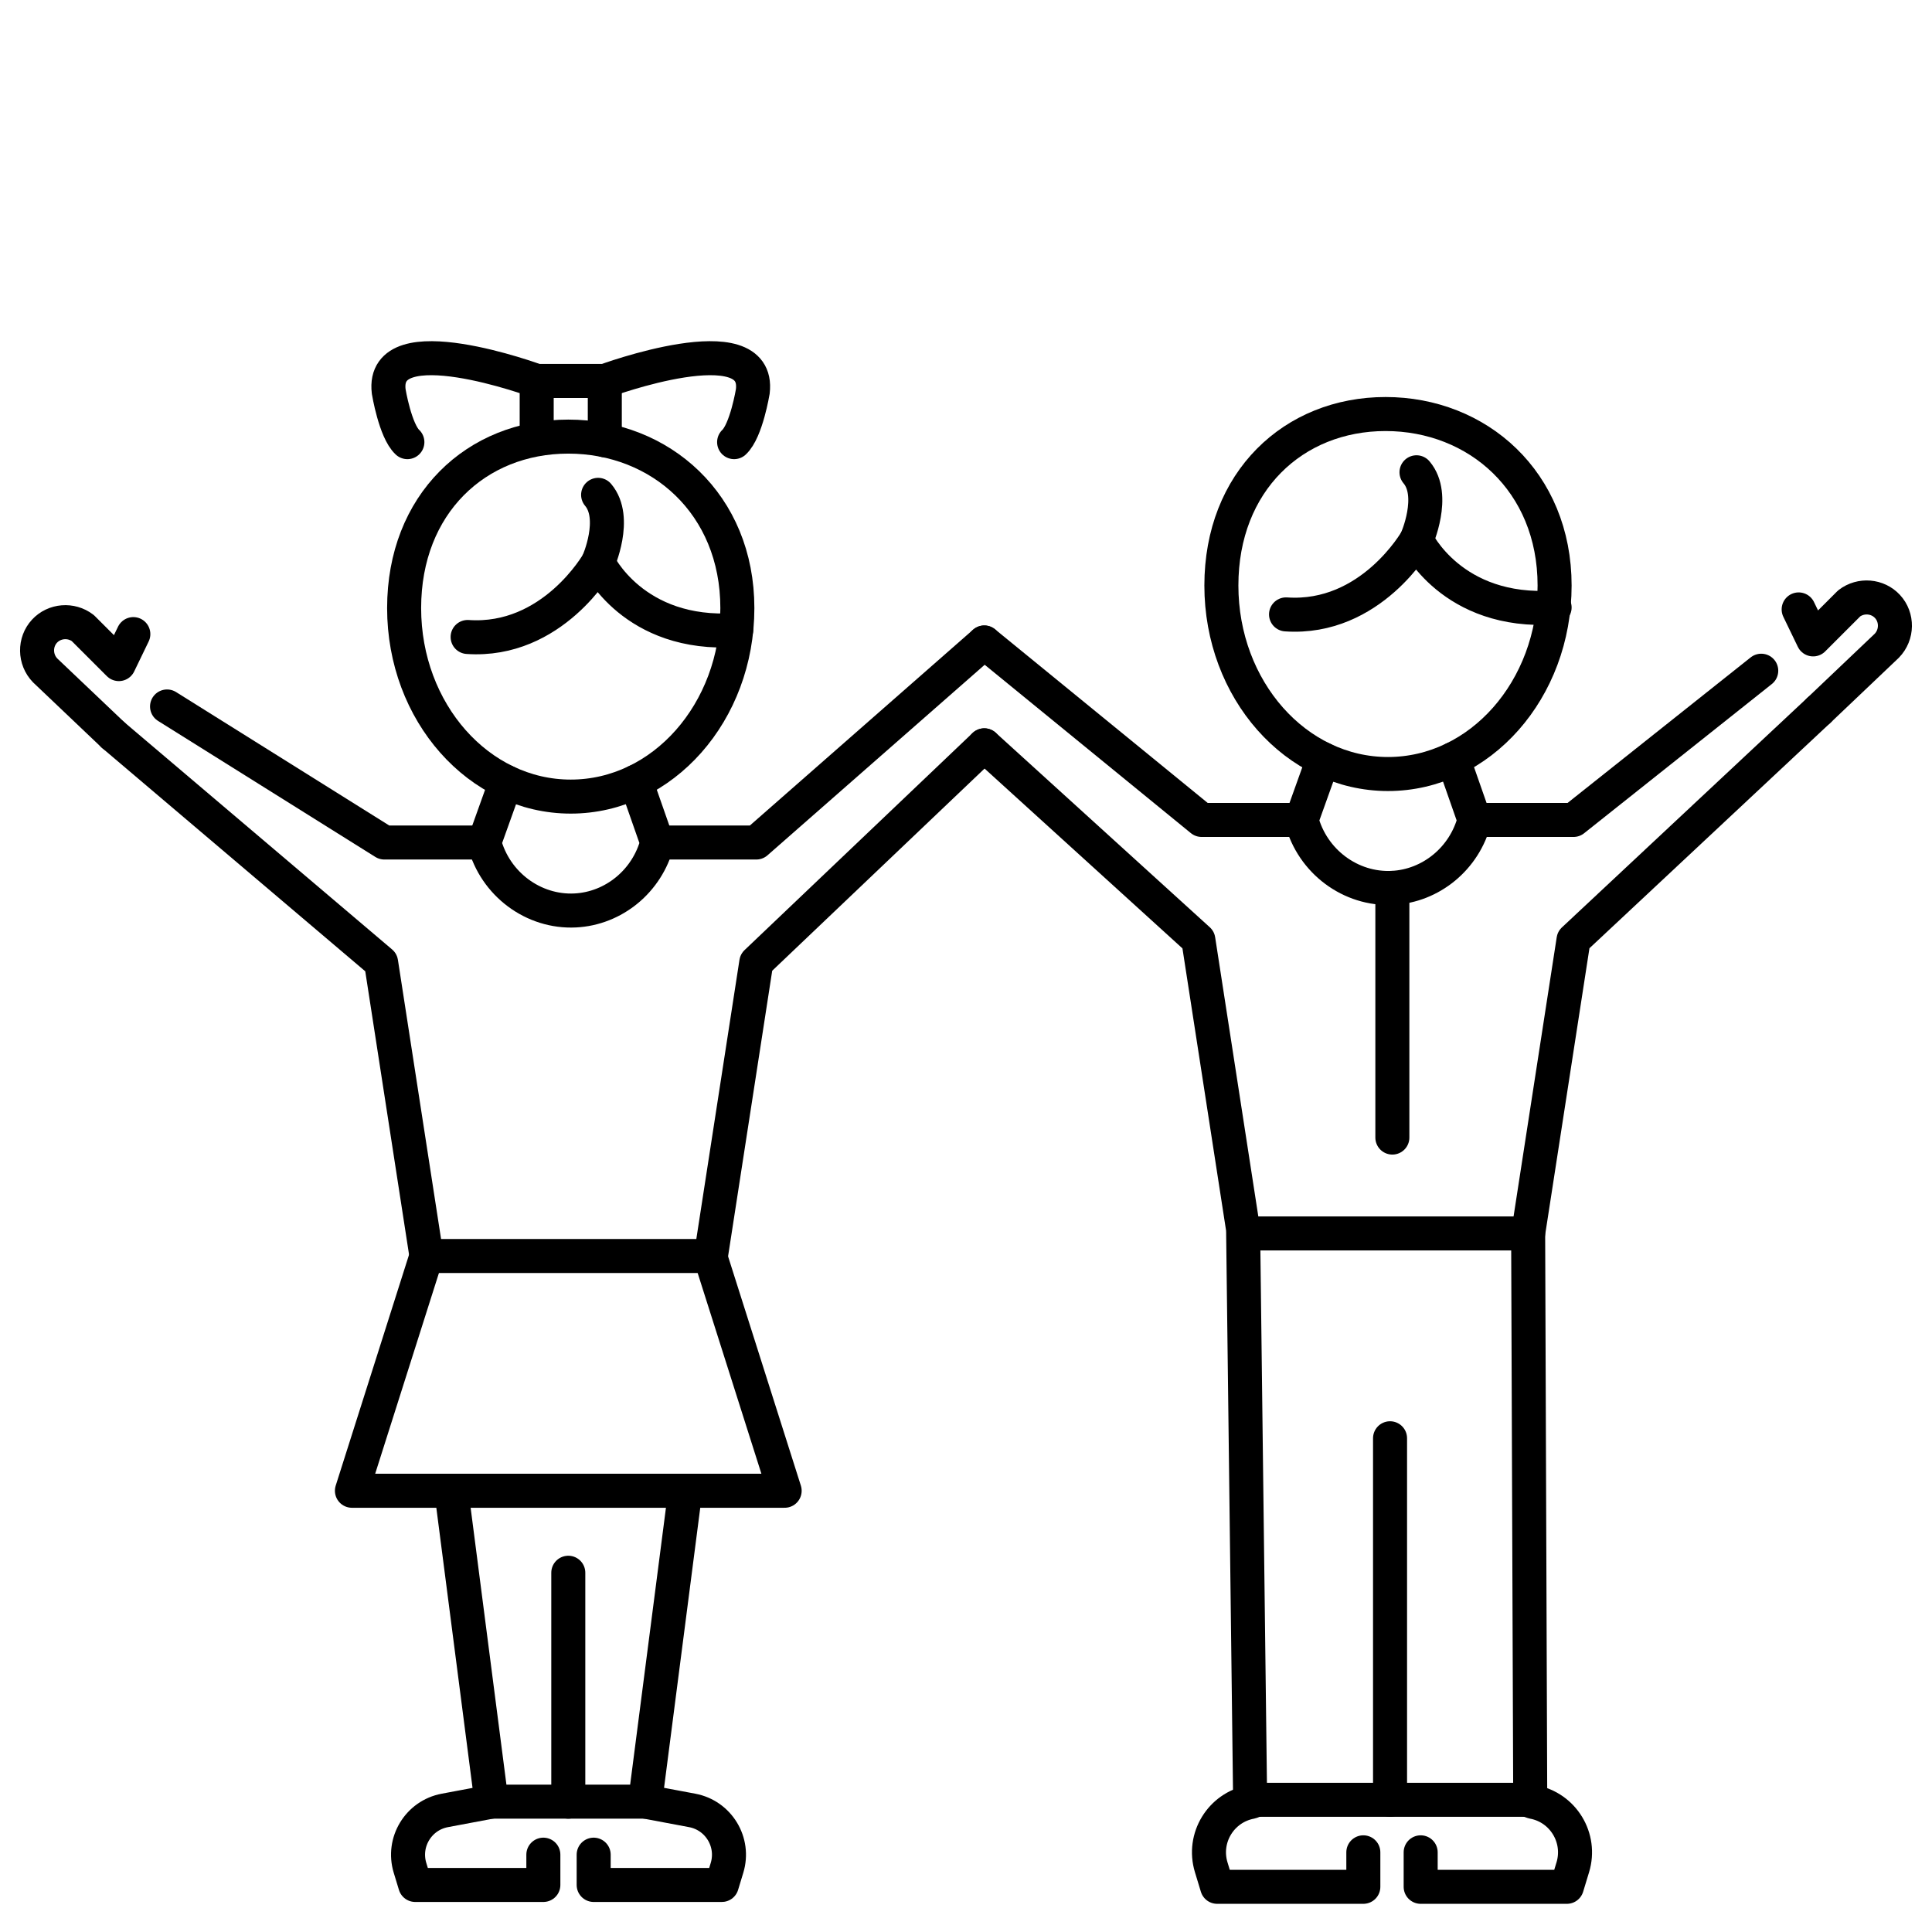 <?xml version="1.0" encoding="utf-8"?>
<!-- Generator: Adobe Illustrator 16.0.0, SVG Export Plug-In . SVG Version: 6.00 Build 0)  -->
<!DOCTYPE svg PUBLIC "-//W3C//DTD SVG 1.1//EN" "http://www.w3.org/Graphics/SVG/1.1/DTD/svg11.dtd">
<svg version="1.1" id="Layer_1" xmlns="http://www.w3.org/2000/svg" xmlns:xlink="http://www.w3.org/1999/xlink" x="0px" y="0px"
	 width="300px" height="300px" viewBox="0 0 300 300" enable-background="new 0 0 300 300" xml:space="preserve">
<g id="XMLID_1309_">
	
		<polyline id="XMLID_265_" fill="none" stroke="#000000" stroke-width="5.283" stroke-linecap="round" stroke-linejoin="round" stroke-miterlimit="10" points="
		66.223,195.031 54.647,231.484 121.84,231.484 110.265,195.031 	"/>
	<g id="XMLID_1337_">
		
			<polyline id="XMLID_264_" fill="none" stroke="#000000" stroke-width="5.283" stroke-linecap="round" stroke-linejoin="round" stroke-miterlimit="10" points="
			102.056,130.825 117.436,130.825 152.841,99.764 		"/>
		
			<polyline id="XMLID_263_" fill="none" stroke="#000000" stroke-width="5.283" stroke-linecap="round" stroke-linejoin="round" stroke-miterlimit="10" points="
			25.939,109.701 59.683,130.825 75.193,130.825 		"/>
		
			<polyline id="XMLID_258_" fill="none" stroke="#000000" stroke-width="5.283" stroke-linecap="round" stroke-linejoin="round" stroke-miterlimit="10" points="
			17.586,114.152 59.177,149.444 66.223,195.031 110.389,195.031 117.435,149.444 152.841,115.734 		"/>
		
			<path id="XMLID_256_" fill="none" stroke="#000000" stroke-width="5.283" stroke-linecap="round" stroke-linejoin="round" stroke-miterlimit="10" d="
			M98.746,121.372l3.311,9.454c-1.541,5.98-6.762,10.257-12.753,10.549c-6.458,0.315-12.427-4.08-14.11-10.549l3.375-9.421"/>
		
			<path id="XMLID_255_" fill="none" stroke="#000000" stroke-width="5.283" stroke-linecap="round" stroke-linejoin="round" stroke-miterlimit="10" d="
			M114.497,94.428c0,16.164-11.583,29.267-25.872,29.267c-14.289,0-25.872-13.103-25.872-29.267
			c0-16.164,11.202-26.632,25.49-26.632C102.532,67.796,114.497,78.264,114.497,94.428z"/>
	</g>
	
		<path id="XMLID_252_" fill="none" stroke="#000000" stroke-width="5.283" stroke-linecap="round" stroke-linejoin="round" stroke-miterlimit="10" d="
		M72.613,98.911c13.205,0.904,20.26-11.578,20.26-11.578s5.444,11.599,21.445,10.502"/>
	
		<path id="XMLID_251_" fill="none" stroke="#000000" stroke-width="5.283" stroke-linecap="round" stroke-linejoin="round" stroke-miterlimit="10" d="
		M92.874,87.333c0,0,3.076-6.874,0-10.493"/>
	<g id="XMLID_248_">
		
			<path id="XMLID_250_" fill="none" stroke="#000000" stroke-width="5.283" stroke-linecap="round" stroke-linejoin="round" stroke-miterlimit="10" d="
			M83.338,59.157h10.575c0,0,24.25-8.955,22.979,1.629c0,0-1,6.104-2.899,7.869"/>
		
			<path id="XMLID_249_" fill="none" stroke="#000000" stroke-width="5.283" stroke-linecap="round" stroke-linejoin="round" stroke-miterlimit="10" d="
			M63.258,68.655c-1.899-1.764-2.9-7.869-2.9-7.869c-1.272-10.583,22.979-1.629,22.979-1.629v8.983"/>
	</g>
	
		<line id="XMLID_247_" fill="none" stroke="#000000" stroke-width="5.283" stroke-linecap="round" stroke-linejoin="round" stroke-miterlimit="10" x1="93.913" y1="59.157" x2="93.913" y2="68.366"/>
	<g id="XMLID_245_">
		
			<polyline id="XMLID_246_" fill="none" stroke="#000000" stroke-width="5.283" stroke-linecap="round" stroke-linejoin="round" stroke-miterlimit="10" points="
			70.075,231.484 76.316,279.761 100.172,279.761 106.413,231.484 		"/>
	</g>
	
		<line id="XMLID_244_" fill="none" stroke="#000000" stroke-width="5.283" stroke-linecap="round" stroke-linejoin="round" stroke-miterlimit="10" x1="88.244" y1="279.761" x2="88.244" y2="244.215"/>
	
		<path id="XMLID_243_" fill="none" stroke="#000000" stroke-width="5.283" stroke-linecap="round" stroke-linejoin="round" stroke-miterlimit="10" d="
		M76.316,279.761l-7.245,1.361c-4.096,0.77-6.616,4.928-5.405,8.914l0.808,2.658h19.898v-4.701"/>
	
		<path id="XMLID_242_" fill="none" stroke="#000000" stroke-width="5.283" stroke-linecap="round" stroke-linejoin="round" stroke-miterlimit="10" d="
		M100.241,279.761l7.244,1.361c4.096,0.77,6.617,4.928,5.406,8.914l-0.808,2.658H92.185v-4.701"/>
	
		<polyline id="XMLID_1325_" fill="none" stroke="#000000" stroke-width="5.283" stroke-linecap="round" stroke-linejoin="round" stroke-miterlimit="10" points="
		193.038,191.526 194.119,279.474 237.613,279.474 237.29,191.526 	"/>
	
		<line id="XMLID_1324_" fill="none" stroke="#000000" stroke-width="5.283" stroke-linecap="round" stroke-linejoin="round" stroke-miterlimit="10" x1="215.846" y1="279.474" x2="215.846" y2="223.334"/>
	<g id="XMLID_1318_">
		
			<polyline id="XMLID_241_" fill="none" stroke="#000000" stroke-width="5.283" stroke-linecap="round" stroke-linejoin="round" stroke-miterlimit="10" points="
			228.958,127.319 244.337,127.319 273.485,104.149 		"/>
		
			<polyline id="XMLID_240_" fill="none" stroke="#000000" stroke-width="5.283" stroke-linecap="round" stroke-linejoin="round" stroke-miterlimit="10" points="
			152.841,99.764 186.585,127.319 202.096,127.319 		"/>
		
			<polyline id="XMLID_239_" fill="none" stroke="#000000" stroke-width="5.283" stroke-linecap="round" stroke-linejoin="round" stroke-miterlimit="10" points="
			152.841,115.734 186.078,145.938 193.126,191.526 237.29,191.526 244.337,145.938 282.415,110.315 		"/>
		
			<path id="XMLID_238_" fill="none" stroke="#000000" stroke-width="5.283" stroke-linecap="round" stroke-linejoin="round" stroke-miterlimit="10" d="
			M225.648,117.866l3.31,9.453c-1.54,5.981-6.761,10.257-12.753,10.551c-6.457,0.314-12.428-4.082-14.109-10.551l3.375-9.42"/>
		
			<path id="XMLID_237_" fill="none" stroke="#000000" stroke-width="5.283" stroke-linecap="round" stroke-linejoin="round" stroke-miterlimit="10" d="
			M241.398,90.922c0,16.164-11.582,29.268-25.871,29.268s-25.872-13.104-25.872-29.268s11.202-26.631,25.491-26.631
			C229.435,64.291,241.398,74.758,241.398,90.922z"/>
	</g>
	<g id="XMLID_1315_">
		
			<path id="XMLID_236_" fill="none" stroke="#000000" stroke-width="5.283" stroke-linecap="round" stroke-linejoin="round" stroke-miterlimit="10" d="
			M199.695,95.404c13.203,0.905,20.259-11.578,20.259-11.578s5.442,11.599,21.444,10.503"/>
		
			<path id="XMLID_235_" fill="none" stroke="#000000" stroke-width="5.283" stroke-linecap="round" stroke-linejoin="round" stroke-miterlimit="10" d="
			M219.954,83.827c0,0,3.074-6.874,0-10.491"/>
	</g>
	
		<path id="XMLID_1314_" fill="none" stroke="#000000" stroke-width="5.283" stroke-linecap="round" stroke-linejoin="round" stroke-miterlimit="10" d="
		M211.698,287.628v5.355h-22.699l-0.922-3.034c-1.382-4.546,1.496-9.285,6.18-10.148l0.844-0.327"/>
	
		<path id="XMLID_1313_" fill="none" stroke="#000000" stroke-width="5.283" stroke-linecap="round" stroke-linejoin="round" stroke-miterlimit="10" d="
		M237.123,279.474l0.94,0.327c4.665,0.863,7.541,5.603,6.16,10.148l-0.922,3.034h-22.699v-5.355"/>
	
		<line id="XMLID_1312_" fill="none" stroke="#000000" stroke-width="5.283" stroke-linecap="round" stroke-linejoin="round" stroke-miterlimit="10" x1="216.205" y1="137.87" x2="216.205" y2="176.641"/>
	
		<path id="XMLID_1311_" fill="none" stroke="#000000" stroke-width="5.283" stroke-linecap="round" stroke-linejoin="round" stroke-miterlimit="10" d="
		M17.586,114.152l-10.57-10.047c-1.648-1.693-1.676-4.401-0.101-6.101c1.529-1.648,4.127-1.871,5.945-0.475
		c1.865,1.863,3.729,3.728,5.594,5.591l2.25-4.656"/>
	
		<path id="XMLID_1310_" fill="none" stroke="#000000" stroke-width="5.283" stroke-linecap="round" stroke-linejoin="round" stroke-miterlimit="10" d="
		M282.415,110.315l10.568-10.047c1.647-1.694,1.677-4.402,0.1-6.1c-1.526-1.65-4.127-1.872-5.945-0.476
		c-1.864,1.864-3.729,3.728-5.594,5.592l-2.249-4.655"/>
</g>
</svg>
